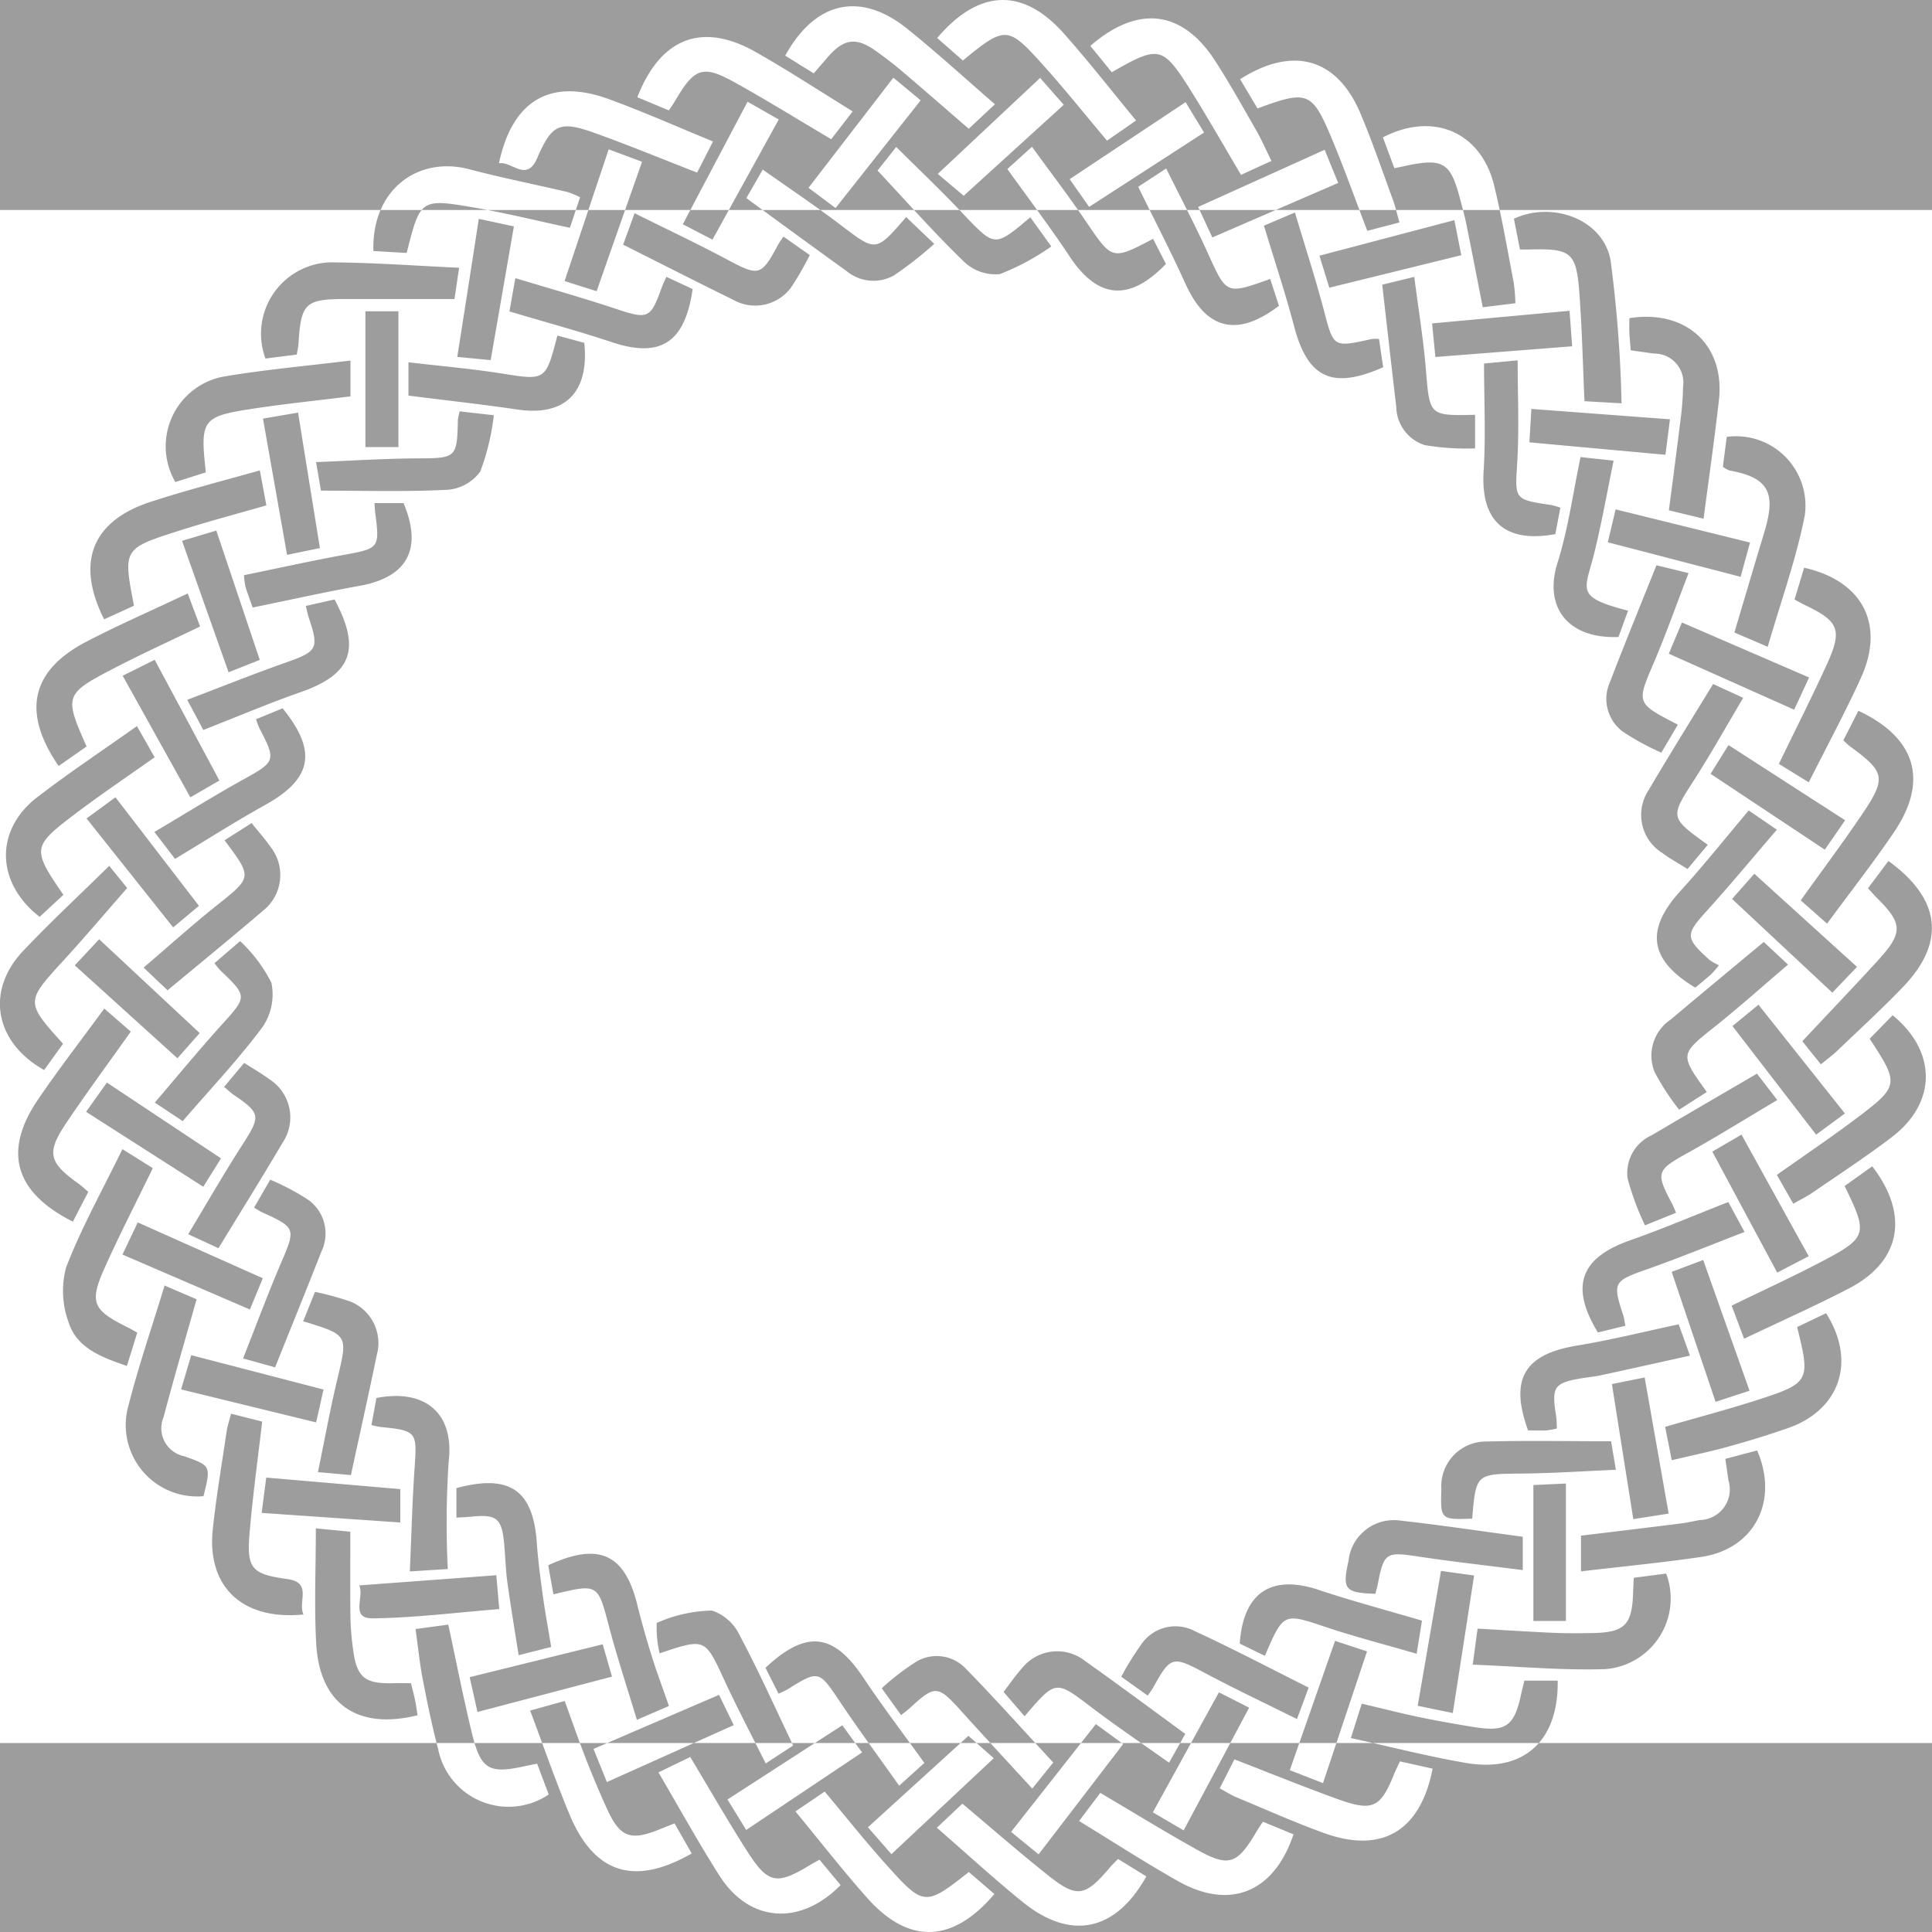 <svg xmlns="http://www.w3.org/2000/svg" width="92" height="92" viewBox="0 0 92 92">
  <defs>
    <style>
      .cls-1 {
        fill: #9d9d9d;
        fill-rule: evenodd;
      }
    </style>
  </defs>
  <path class="cls-1" d="M336.885,290.678c-2.863.715-4.67-.54-4.827-3.412-0.1-1.786-.018-3.582-0.018-5.487l1.642,0.16c0,1.4-.011,2.755.006,4.113a12.973,12.973,0,0,0,.127,1.5c0.17,1.321.558,1.638,1.905,1.6,0.264-.008.528,0,0.849,0,0.067,0.271.137,0.52,0.189,0.773S336.844,290.429,336.885,290.678Zm1.977-68.928c-0.107.726-.178,1.208-0.22,1.488-1.82,0-3.518,0-5.216,0-1.891.007-2.093,0.206-2.211,2.117-0.01.162-.049,0.323-0.082,0.529l-1.491.19a3.4,3.4,0,0,1,3.381-4.577C334.921,221.514,336.817,221.657,338.862,221.75Zm50.517-.869c-0.11-.561-0.2-1.017-0.288-1.465,1.843-.857,4.24.03,4.6,1.964a61.207,61.207,0,0,1,.525,6.825l-1.764-.1c-0.082-1.805-.119-3.537-0.253-5.261-0.141-1.806-.419-2.009-2.245-1.966C389.788,220.884,389.626,220.881,389.379,220.881Zm-11.834-4.218-1.449.663c-0.83-1.4-1.6-2.756-2.426-4.071-1.307-2.068-1.493-2.1-3.728-.814-0.33-.407-0.676-0.832-1.021-1.256,2.283-1.975,4.393-1.708,5.971.753,0.683,1.065,1.3,2.173,1.929,3.271C377.069,215.64,377.267,216.1,377.545,216.663Zm-32.923,1.729-0.484,1.455c-1.55-.331-3.033-0.7-4.535-0.959-2.577-.446-2.588-0.414-3.238,2.157l-1.585-.092c-0.084-2.95,2.147-4.532,4.562-3.894,1.547,0.408,3.12.719,4.679,1.084A4.24,4.24,0,0,1,344.622,218.392Zm-21.394,39.732c-1.081,1.525-2.113,2.922-3.079,4.362-0.946,1.411-.828,1.861.577,2.868,0.158,0.113.3,0.249,0.479,0.4-0.256.494-.5,0.958-0.734,1.42-2.782-1.4-3.335-3.354-1.66-5.817,0.974-1.433,2.039-2.805,3.154-4.33Zm17.532-41.351c0.638-3,2.454-4.064,5.225-3.055,1.651,0.6,3.261,1.32,4.969,2.018-0.3.586-.523,1.023-0.758,1.483-1.645-.64-3.24-1.3-4.862-1.882-1.695-.61-2.054-0.421-2.758,1.2C342.075,217.693,341.382,216.675,340.76,216.773ZM394.8,284.132l1.541-.2a3.373,3.373,0,0,1-2.9,4.55c-2.059.066-4.126-.129-6.311-0.213,0.089-.66.153-1.137,0.232-1.716,1.218,0.069,2.406.147,3.6,0.2,0.6,0.027,1.2.021,1.805,0.013,1.595-.021,1.949-0.365,2-1.922C394.772,284.647,394.784,284.449,394.8,284.132Zm-18.747-71.36c2.516-1.6,4.608-1.01,5.726,1.62,0.573,1.351,1.044,2.745,1.551,4.124,0.114,0.309.185,0.635,0.31,1.076l-1.53.4c-0.578-1.51-1.091-2.954-1.681-4.367-0.949-2.27-1.162-2.345-3.548-1.461Zm29.979,45.69,1.094-1.116c2.116,1.734,2.112,4.168-.049,5.811-1.219.927-2.5,1.766-3.767,2.635-0.267.184-.563,0.326-0.915,0.528l-0.783-1.373c1.261-.892,2.526-1.744,3.744-2.659C407.451,260.712,407.45,260.632,406.031,258.462ZM329.373,231.4c0.13,0.7.214,1.149,0.311,1.667-1.4.4-2.781,0.767-4.139,1.2-2.692.857-2.687,0.872-2.165,3.577l-1.421.648c-1.363-2.709-.586-4.686,2.228-5.6C325.864,232.346,327.575,231.909,329.373,231.4Zm35-17.43-1.242,1.161c-1.067-.922-2.113-1.836-3.171-2.736-0.381-.325-0.782-0.628-1.188-0.923-1-.731-1.589-0.653-2.4.3-0.192.225-.386,0.448-0.622,0.722l-1.358-.844c1.426-2.592,3.579-3.073,5.806-1.283C361.6,211.491,362.928,212.71,364.378,213.965ZM331.451,285.88c-2.924.292-4.61-1.335-4.318-4.064,0.166-1.557.43-3.1,0.66-4.656,0.038-.257.125-0.508,0.209-0.841l1.483,0.375c-0.21,1.812-.454,3.557-0.6,5.311-0.143,1.688.092,1.953,1.8,2.189C331.888,284.361,331.172,285.265,331.451,285.88Zm74.5-34.581,0.974-1.3c2.5,1.81,2.736,3.871.7,5.993-1.014,1.059-2.1,2.049-3.156,3.064-0.214.2-.458,0.377-0.762,0.626l-0.883-1.1c1.224-1.305,2.395-2.531,3.54-3.779,1.292-1.408,1.272-1.813-.075-3.133C406.2,251.574,406.116,251.474,405.954,251.3Zm-82.912,22.745c-1.238-.422-2.4-0.868-2.78-2.1a4.311,4.311,0,0,1-.11-2.593c0.728-1.89,1.728-3.675,2.681-5.63l1.446,0.905c-0.774,1.594-1.548,3.1-2.246,4.645-0.8,1.755-.644,2.1,1.076,2.949,0.117,0.058.228,0.126,0.429,0.237C323.38,272.967,323.224,273.463,323.042,274.044Zm34.564-59.738-1.021,1.324c-1.542-.914-3.011-1.823-4.517-2.664-1.6-.9-1.986-0.757-2.929.858-0.066.114-.145,0.221-0.285,0.433l-1.5-.626c1.093-2.827,3.09-3.6,5.63-2.155C354.52,212.345,356,213.314,357.606,214.306Zm-7.735,78.36c0.927,1.542,1.772,3.014,2.683,4.444,1.027,1.612,1.422,1.676,3.06.678,0.111-.067.225-0.127,0.411-0.232l1.007,1.211c-1.93,1.958-4.345,1.78-5.765-.443-1-1.569-1.9-3.206-2.909-4.924Zm14.482,6.528c-1.985,2.337-4.068,2.408-6.04.2-1.172-1.312-2.252-2.707-3.432-4.136l1.393-.945c1.006,1.2,1.958,2.4,2.978,3.532,1.738,1.935,1.823,1.925,3.885.3C363.53,298.481,363.942,298.837,364.353,299.194ZM401.177,239.8l-1.587-.681c0.473-1.584.928-3.141,1.4-4.69,0.564-1.839.368-2.669-1.631-3.023a1.354,1.354,0,0,1-.317-0.177c0.06-.468.123-0.952,0.184-1.426a3.306,3.306,0,0,1,3.713,3.76C402.526,235.641,401.8,237.655,401.177,239.8Zm-2.018,38.67,1.513-.4c1.052,2.425-.141,4.7-2.661,5.069-1.874.277-3.762,0.456-5.725,0.688v-1.7c1.557-.189,3.107-0.374,4.655-0.568,0.331-.042.66-0.107,0.987-0.176a1.457,1.457,0,0,0,1.375-1.9C399.263,279.177,399.218,278.883,399.159,278.472ZM323.52,243.577l0.844,1.484c-1.3.919-2.57,1.774-3.791,2.7-2.049,1.55-2.052,1.67-.554,3.851l-1.131,1.047c-2.083-1.611-2.152-4.126-.124-5.688C320.268,245.81,321.853,244.759,323.52,243.577Zm79.057,28.616,1.378-.659c1.448,2.271.676,4.6-1.808,5.468-0.945.332-1.9,0.622-2.87,0.891-0.834.232-1.685,0.407-2.67,0.641-0.107-.542-0.206-1.039-0.315-1.59,1.509-.437,2.953-0.817,4.373-1.273C403.18,274.86,403.217,274.764,402.577,272.193Zm-2.525.557-0.592-1.577c1.438-.7,2.858-1.351,4.241-2.075,2.226-1.166,2.262-1.325,1.137-3.62l1.316-.94c1.776,2.309,1.366,4.518-1.079,5.8C403.457,271.181,401.783,271.923,400.052,272.75Zm-66.363-46.581v1.706c-1.6.2-3.158,0.358-4.7,0.595-2.364.363-2.466,0.526-2.186,3.023l-1.453.461a3.379,3.379,0,0,1,2.355-5.032C329.64,226.6,331.6,226.425,333.689,226.169Zm29.161-14.287-1.222-1.072c1.981-2.331,4.072-2.414,6.024-.223,1.173,1.316,2.258,2.712,3.447,4.151l-1.384.96c-1.048-1.245-2.023-2.467-3.067-3.627C364.987,210.223,364.862,210.234,362.85,211.882Zm38.858,33.493c0.8-1.651,1.584-3.195,2.3-4.771,0.733-1.619.553-2.022-1.054-2.79-0.146-.07-0.287-0.152-0.5-0.265,0.157-.521.308-1.02,0.457-1.515,2.792,0.631,3.865,2.7,2.7,5.256-0.757,1.657-1.625,3.264-2.479,4.964Zm-24.57,50.374,1.457,0.6c-0.925,2.766-3.023,3.623-5.494,2.231-1.568-.883-3.08-1.866-4.716-2.865l1.01-1.34c1.567,0.925,3.043,1.833,4.554,2.678,1.565,0.876,1.948.743,2.876-.819C376.909,296.094,377,295.959,377.138,295.749Zm-15.526.285,1.216-1.145c1.393,1.17,2.7,2.315,4.059,3.395,1.4,1.117,1.775,1.046,2.964-.357,0.105-.124.224-0.235,0.387-0.406l1.349,0.831c-1.463,2.623-3.6,3.069-5.885,1.222C364.332,298.465,363.033,297.269,361.612,296.034Zm43.164-51.778c0.245-.48.484-0.946,0.72-1.409,2.75,1.288,3.352,3.34,1.688,5.79-0.99,1.459-2.08,2.85-3.181,4.346l-1.254-1.109c0.99-1.383,1.986-2.714,2.917-4.09,1.174-1.737,1.1-2.023-.559-3.234C405,244.473,404.91,244.376,404.776,244.256ZM398.123,233.7l-1.653-.4c0.2-1.514.393-2.992,0.575-4.472a12.867,12.867,0,0,0,.1-1.4,1.383,1.383,0,0,0-1.4-1.592c-0.357-.055-0.715-0.1-1.092-0.155-0.026-.335-0.053-0.6-0.064-0.862-0.01-.227,0-0.454,0-0.669,2.7-.425,4.554,1.286,4.266,3.89C398.647,229.9,398.378,231.739,398.123,233.7Zm-55.547,59.282c0.206,0.545.38,1.009,0.554,1.469a3.419,3.419,0,0,1-5.266-2.161c-0.29-1.1-.518-2.209-0.733-3.322-0.145-.751-0.22-1.515-0.343-2.394l1.558-.212c0.383,1.772.714,3.47,1.121,5.15,0.431,1.777.816,1.98,2.619,1.571C342.213,293.058,342.341,293.033,342.576,292.985Zm47.011-3.951h1.589c0.045,2.879-1.623,4.388-4.368,3.918-1.8-.308-3.57-0.765-5.482-1.184l0.52-1.639c0.933,0.221,1.822.45,2.719,0.638,0.848,0.178,1.7.325,2.558,0.467,1.576,0.262,1.977-.011,2.308-1.535C389.479,289.477,389.535,289.256,389.587,289.034Zm-64.751-18.816,1.526,0.655c-0.537,1.9-1.082,3.748-1.571,5.607a1.361,1.361,0,0,0,.987,1.869c1.271,0.454,1.271.454,0.912,1.9a3.4,3.4,0,0,1-3.568-4.333C323.606,274.02,324.245,272.164,324.836,270.218Zm24.284,25.611c0.3,0.524.558,0.979,0.818,1.434-2.728,1.565-4.642.96-5.816-1.853-0.666-1.6-1.23-3.231-1.878-4.951L343.89,290c0.339,0.928.661,1.858,1.019,2.776,0.315,0.806.652,1.606,1.011,2.393,0.6,1.309,1.1,1.5,2.445.96C348.581,296.042,348.8,295.957,349.12,295.829Zm-26.923-45.6,0.859,1.061c-1.038,1.184-2.024,2.349-3.054,3.474-1.778,1.942-1.79,1.959,0,3.941l-0.9,1.251c-2.345-1.313-2.8-3.754-1.013-5.657C319.383,252.925,320.773,251.637,322.2,250.233Zm61.464,42.649,1.559,0.347c-0.581,2.979-2.421,4.067-5.191,3.059-1.411-.513-2.785-1.128-4.172-1.706-0.241-.1-0.464-0.247-0.776-0.417,0.25-.489.482-0.944,0.7-1.378,1.708,0.659,3.312,1.313,4.94,1.9,1.676,0.6,2.03.4,2.7-1.287C383.487,293.245,383.561,293.1,383.661,292.882ZM383.4,217.011l-0.548-1.47c2.4-1.241,4.674-.256,5.3,2.3,0.37,1.52.631,3.067,0.928,4.6a9.484,9.484,0,0,1,.082,1l-1.555.189c-0.266-1.354-.523-2.682-0.792-4.008-0.08-.392-0.189-0.777-0.291-1.164-0.451-1.716-.809-1.936-2.547-1.57Zm-57.461,20.247c0.232,0.621.405,1.083,0.589,1.574-1.43.692-2.824,1.325-4.179,2.032-2.269,1.183-2.289,1.289-1.226,3.682l-1.331.93c-1.761-2.562-1.319-4.545,1.321-5.92C322.676,238.745,324.291,238.041,325.943,237.258Zm-0.958,18.9-1.142-1.082c1.194-1.019,2.305-2.02,3.471-2.951,1.7-1.356,1.715-1.334.382-3.112l1.291-.82c0.315,0.4.627,0.743,0.891,1.123a2.167,2.167,0,0,1-.36,3.06C328.05,253.629,326.55,254.851,324.985,256.153Zm34.931,34.517-0.924-1.283a11.746,11.746,0,0,1,1.69-1.293,1.906,1.906,0,0,1,2.321.369c1.4,1.431,2.731,2.924,4.156,4.461l-1,1.242c-1.167-1.272-2.279-2.469-3.372-3.681-1.128-1.253-1.248-1.267-2.467-.145C360.223,290.428,360.117,290.506,359.916,290.67Zm11.742-.931-1.262-.9a13.622,13.622,0,0,1,1.037-1.653,1.968,1.968,0,0,1,2.463-.52c1.81,0.836,3.577,1.766,5.425,2.69l-0.556,1.5c-1.535-.766-3.01-1.46-4.446-2.227-1.455-.776-1.583-0.765-2.38.688C371.877,289.426,371.8,289.531,371.658,289.739Zm-6.689-72.69c0.358-.324.7-0.633,1.177-1.064,0.885,1.219,1.765,2.37,2.579,3.567,1.245,1.832,1.226,1.845,3.188.816l0.611,1.195c-1.739,1.811-3.239,1.665-4.574-.338C367.026,219.839,366.016,218.509,364.969,217.049Zm-37.3,43.711,0.963-1.151c0.424,0.273.825,0.5,1.195,0.775a2.157,2.157,0,0,1,.642,3.012c-0.983,1.666-2.007,3.307-3.062,5.038l-1.442-.667c0.876-1.452,1.685-2.862,2.562-4.228,0.906-1.413.911-1.524-.446-2.444C327.951,261,327.832,260.889,327.674,260.76Zm64.592-30,1.581,0.171c-0.312,1.515-.564,2.95-0.911,4.362-0.45,1.838-.964,2.116,1.6,2.782l-0.456,1.252c-2.406.1-3.569-1.415-2.906-3.522C391.674,234.2,391.9,232.5,392.266,230.756Zm-26.195-11.417,1,1.387a11.517,11.517,0,0,1-2.443,1.316,2.162,2.162,0,0,1-1.7-.576c-1.413-1.361-2.714-2.84-4.132-4.354l0.891-1.122c1.109,1.1,2.192,2.129,3.211,3.212C364.378,220.768,364.359,220.786,366.071,219.339Zm11.166,68.5-1.193-.58c0.165-2.441,1.508-3.311,3.767-2.556,1.58,0.528,3.194.955,4.911,1.462-0.07.434-.145,0.906-0.253,1.577-1.49-.434-2.9-0.8-4.277-1.254C378.12,285.8,378.128,285.775,377.237,287.836ZM330.1,274.111l-1.525-.424c0.618-1.564,1.18-3.08,1.816-4.565,0.69-1.609.694-1.667-.884-2.381-0.117-.053-0.225-0.126-0.41-0.231l0.772-1.335a11.543,11.543,0,0,1,1.842.981,1.982,1.982,0,0,1,.593,2.444C331.6,270.4,330.87,272.188,330.1,274.111Zm57.57-47.8,1.6-.152c0,1.667.075,3.26-.02,4.842-0.108,1.788-.175,1.782,1.633,2.05a3.324,3.324,0,0,1,.42.127c-0.086.45-.165,0.863-0.241,1.257-2.429.441-3.566-.645-3.412-3.027C387.755,229.75,387.669,228.08,387.669,226.31Zm1.843,55.869v1.586c-1.712-.22-3.353-0.4-4.984-0.647-1.526-.231-1.632-0.184-1.918,1.311-0.031.16-.082,0.316-0.121,0.466-1.453-.051-1.576-0.206-1.276-1.567a2.17,2.17,0,0,1,2.392-1.929C385.555,281.616,387.5,281.909,389.512,282.179Zm7.3-15.43-1.481.6a13.009,13.009,0,0,1-.827-2.233,1.969,1.969,0,0,1,1.145-2.056c1.635-.965,3.276-1.918,5.014-2.934l0.969,1.255c-1.45.859-2.821,1.714-4.232,2.5-1.519.842-1.576,0.939-.782,2.431C396.677,266.423,396.721,266.542,396.812,266.749Zm4.177-12.894,1.153,1.079c-1.195,1.017-2.305,2.011-3.467,2.939-1.68,1.34-1.7,1.319-.4,3.125l-1.316.844a11.5,11.5,0,0,1-1.163-1.783,2.061,2.061,0,0,1,.748-2.5C398,256.336,399.464,255.124,400.989,253.855Zm-35.2,36.871c-0.346-.4-0.645-0.747-1-1.159,0.286-.371.563-0.786,0.894-1.15a2.143,2.143,0,0,1,2.981-.328c1.577,1.118,3.128,2.273,4.776,3.475l-0.771,1.373c-1.266-.9-2.5-1.73-3.685-2.629C367.266,289,367.282,288.982,365.79,290.726Zm31.149-18.663c0.158,0.439.312,0.868,0.535,1.49-1.455.322-2.836,0.631-4.22,0.931-0.293.063-.593,0.091-0.889,0.139-1.362.223-1.489,0.405-1.268,1.776,0.032,0.194.028,0.393,0.042,0.624a3.768,3.768,0,0,1-.5.09c-0.3.014-.594,0-0.874,0-0.891-2.455-.171-3.625,2.331-4.039C393.694,272.814,395.275,272.416,396.939,272.063Zm-48.085,18.174-1.527.659c-0.459-1.527-.938-2.97-1.325-4.437-0.54-2.046-.51-2.054-2.648-1.54-0.085-.471-0.168-0.937-0.248-1.384,2.422-1.12,3.654-.538,4.251,1.917,0.2,0.809.428,1.61,0.676,2.405C348.27,288.615,348.55,289.361,348.854,290.237Zm51.42-42.644,1.338,0.916c-1.155,1.344-2.219,2.629-3.337,3.865-1.018,1.127-1.038,1.277.118,2.326a2.445,2.445,0,0,0,.46.263,5.235,5.235,0,0,1-.369.431c-0.25.221-.51,0.429-0.756,0.635-2.2-1.318-2.39-2.757-.709-4.6C398.12,250.221,399.138,248.937,400.274,247.593ZM336.45,227.838v-1.585c1.507,0.176,2.958.3,4.392,0.525,2.143,0.341,2.137.373,2.7-1.8l1.281,0.348c0.244,2.383-.934,3.514-3.2,3.173C339.938,228.251,338.246,228.066,336.45,227.838Zm46.37-5.281,1.526-.372c0.194,1.509.432,2.946,0.552,4.392,0.184,2.222.149,2.225,2.344,2.176v1.6a12.088,12.088,0,0,1-2.392-.156,1.945,1.945,0,0,1-1.36-1.819C383.266,226.49,383.054,224.6,382.82,222.557ZM353.451,288.42c1.937-1.82,3.243-1.657,4.656.461,0.908,1.36,1.9,2.663,2.911,4.068l-1.2,1.084c-0.97-1.37-1.936-2.675-2.838-4.024-0.977-1.462-1-1.49-2.482-.56a4.539,4.539,0,0,1-.426.2Zm-0.13-71.345c1.278,0.905,2.521,1.734,3.708,2.637,1.688,1.283,1.671,1.307,3.122-.375l1.337,1.277a17.854,17.854,0,0,1-1.916,1.5,2,2,0,0,1-2.264-.211c-1.57-1.126-3.125-2.271-4.768-3.468Zm45,32.155-0.963,1.152c-0.432-.272-0.836-0.493-1.2-0.763a2.138,2.138,0,0,1-.649-3c0.981-1.667,2.007-3.308,3.067-5.047l1.434,0.658c-0.8,1.349-1.529,2.648-2.33,3.9C396.526,247.931,396.5,247.916,398.325,249.23Zm-51.648-28.578,0.546-1.5c1.541,0.768,3.015,1.463,4.451,2.23,1.455,0.776,1.585.763,2.366-.7,0.062-.117.143-0.224,0.268-0.419l1.257,0.884a15.169,15.169,0,0,1-.873,1.516,2.12,2.12,0,0,1-2.78.609C350.207,222.439,348.516,221.576,346.677,220.652Zm-20.76,21.674c1.667-.634,3.178-1.241,4.712-1.781,1.484-.523,1.576-0.656,1.076-2.144-0.051-.15-0.079-0.308-0.139-0.547l1.369-.307c1.273,2.373.805,3.56-1.6,4.406-1.537.54-3.041,1.178-4.651,1.808C326.478,243.375,326.247,242.943,325.917,242.326Zm56.754-17.186c0.068,0.467.133,0.917,0.2,1.346-2.442,1.083-3.6.508-4.246-1.958-0.413-1.573-.931-3.119-1.433-4.782l1.476-.627c0.477,1.6.969,3.106,1.372,4.636,0.472,1.794.44,1.8,2.284,1.388A1.858,1.858,0,0,1,382.671,225.14ZM325.7,262.387l-1.328-.884c1.1-1.284,2.133-2.542,3.224-3.747,1.167-1.288,1.189-1.321-.1-2.543-0.092-.088-0.164-0.2-0.287-0.344l1.224-1.055a7.091,7.091,0,0,1,1.491,1.983,2.748,2.748,0,0,1-.423,2.11C328.348,259.455,327.01,260.867,325.7,262.387Zm73.6,3.853c0.237,0.438.469,0.864,0.773,1.425-1.622.625-3.127,1.242-4.659,1.783-1.579.558-1.633,0.61-1.115,2.192,0.04,0.122.052,0.253,0.1,0.491l-1.309.32c-1.342-2.2-.832-3.557,1.529-4.386C396.15,267.527,397.65,266.887,399.3,266.24Zm-2.4-22.735-0.788,1.335a12.279,12.279,0,0,1-1.851-1.01,1.949,1.949,0,0,1-.593-2.357c0.7-1.834,1.447-3.646,2.211-5.557l1.528,0.375c-0.575,1.493-1.071,2.9-1.652,4.263C394.927,242.489,394.9,242.478,396.893,243.505ZM325.335,249.9l-0.982-1.283c1.445-.855,2.819-1.713,4.235-2.5,1.525-.842,1.571-0.9.773-2.421a4.629,4.629,0,0,1-.171-0.445l1.268-.523c1.669,2.055,1.4,3.364-.827,4.6C328.206,248.121,326.829,249,325.335,249.9Zm13.4,31.369v-1.407c2.544-.685,3.657.1,3.829,2.618,0.057,0.833.169,1.664,0.283,2.492,0.109,0.789.254,1.574,0.4,2.454l-1.551.394c-0.184-1.18-.375-2.312-0.532-3.448-0.082-.6-0.1-1.2-0.151-1.8-0.113-1.292-.344-1.479-1.641-1.344C339.174,281.247,338.981,281.252,338.731,281.268Zm0.16-52.68c0.492,0.056.916,0.105,1.621,0.184a11.317,11.317,0,0,1-.645,2.679,2.128,2.128,0,0,1-1.565.871c-1.958.1-3.925,0.041-6.023,0.041-0.038-.221-0.119-0.7-0.232-1.36,1.7-.065,3.286-0.17,4.877-0.177,1.778-.007,1.843-0.032,1.875-1.83A2.713,2.713,0,0,1,338.891,228.588ZM371.2,217.894l1.333-.871c0.682,1.378,1.376,2.692,1.989,4.043,0.889,1.959.864,1.97,2.963,1.218l0.417,1.278c-1.989,1.519-3.472,1.132-4.453-1.052C372.763,220.991,371.99,219.514,371.2,217.894Zm-29.656,4.353c1.664,0.5,3.229.943,4.77,1.455s1.658,0.484,2.189-.989c0.054-.15.126-0.294,0.229-0.531l1.251,0.583c-0.369,2.575-1.544,3.3-3.867,2.523-1.574-.524-3.178-0.958-4.857-1.458C341.342,223.351,341.427,222.877,341.541,222.247Zm-10.106,49.669,0.562-1.4a14.769,14.769,0,0,1,1.68.46,2.133,2.133,0,0,1,1.261,2.554c-0.385,1.861-.8,3.716-1.231,5.711l-1.57-.14c0.318-1.538.582-3,.929-4.451C333.564,272.569,333.59,272.576,331.435,271.916Zm-2.406-33.985c-0.128-.364-0.244-0.674-0.343-0.989a3.928,3.928,0,0,1-.071-0.552c1.611-.33,3.193-0.681,4.786-0.972,1.642-.3,1.685-0.326,1.464-1.988-0.017-.13-0.02-0.263-0.035-0.474h1.383c0.919,2.183.183,3.537-2.105,3.943C332.441,237.2,330.789,237.57,329.029,237.931Zm19.379,49.8a5.262,5.262,0,0,1-.137-1.448,6.768,6.768,0,0,1,2.624-.59,2.246,2.246,0,0,1,1.335,1.2c0.892,1.669,1.664,3.4,2.537,5.226l-1.308.855c-0.683-1.368-1.361-2.648-1.967-3.961C350.567,287.007,350.588,287,348.408,287.731Zm-10.084-4.015-1.811.113c0.077-1.718.116-3.333,0.228-4.944,0.12-1.709.1-1.766-1.65-1.936a4.118,4.118,0,0,1-.405-0.09c0.08-.438.16-0.873,0.236-1.288,2.285-.447,3.72.693,3.44,3.034A43.979,43.979,0,0,0,338.324,283.716Zm48.781-2.4c-1.5.055-1.523,0.036-1.47-1.392a2.125,2.125,0,0,1,2.15-2.28c1.926-.052,3.856-0.013,5.93-0.013,0.037,0.221.117,0.7,0.229,1.359-1.543.065-3,.165-4.452,0.179C387.285,279.19,387.285,279.165,387.105,281.316Zm-53,3.179,6.526-.484c0.04,0.461.082,0.938,0.141,1.612-2.057.164-4.036,0.417-6.018,0.441C333.663,286.077,334.353,285.061,334.108,284.5Zm28.783-66.172-1.234-1.042,4.873-4.571c0.438,0.5.78,0.888,1.126,1.28Zm41.973,29.737-0.968,1.4-5.44-3.611c0.254-.405.514-0.823,0.854-1.369Zm-6.326,15.78,1.391-.81c1.073,1.943,2.11,3.823,3.2,5.789l-1.5.781C400.6,267.686,399.59,265.8,398.538,263.84ZM385.351,226c-0.048-.494-0.092-0.946-0.156-1.6l6.545-.6c0.048,0.651.084,1.133,0.125,1.69Zm11.116,14.129c0.207-.491.385-0.916,0.625-1.487l6.055,2.619c-0.286.618-.49,1.06-0.71,1.534Zm-73.635,28.612c0.29-.611.5-1.054,0.726-1.532l5.957,2.66c-0.178.43-.364,0.879-0.615,1.488Zm22.578-45.875-1.525-.482,2.1-6.273,1.589,0.592C346.842,218.783,346.133,220.805,345.41,222.869Zm54.07,28.941,1.059-1.2,4.89,4.435-1.175,1.228Zm-67.427,24.926-6.43-1.571c0.195-.656.334-1.126,0.483-1.63l6.3,1.636C332.3,275.628,332.2,276.094,332.053,276.736Zm44.43,13.584-3.119,5.844c-0.566-.331-1.01-0.592-1.466-0.86l3.146-5.714Zm17.079-55.494c0.112-.472.224-0.939,0.373-1.567l6.4,1.579c-0.179.651-.307,1.12-0.448,1.633Zm-41.028,61.317-0.892-1.45,5.468-3.534c0.252,0.346.534,0.734,0.942,1.293Zm44.07-26.576,1.5-.564,2.208,6.225-1.618.529Zm-76.043-14.595,1.16-1.243,4.788,4.468-1.06,1.2ZM369.184,291.1l1.3,0.95-4.027,5.253-1.31-1.071ZM359.541,212.7l1.3,1.078-4.051,5.129-1.289-.964Zm34.217,62.209,1.559-.316,1.143,6.483-1.684.264C394.432,279.166,394.1,277.079,393.758,274.911Zm-24.895-56.056-0.925-1.322,5.519-3.666c0.351,0.579.617,1.016,0.879,1.447Zm-43.195,15.9,1.633-.487c0.694,2.066,1.362,4.053,2.07,6.158l-1.486.589ZM380,293.91l-1.58-.617,2.154-6.156,1.523,0.5Zm-5.946-75.056,6.026-2.721c0.253,0.622.447,1.1,0.642,1.579l-5.992,2.595Zm12.126,71.719-1.671-.345c0.377-2.181.738-4.273,1.11-6.422l1.577,0.218C386.861,286.192,386.532,288.313,386.181,290.573ZM332.234,235.1l-1.565.321c-0.385-2.177-.757-4.285-1.147-6.487l1.672-.286C331.54,230.8,331.876,232.885,332.234,235.1Zm13.027,57.182,5.979-2.575,0.7,1.442L345.9,293.86ZM321.1,261.944l0.989-1.394,5.436,3.611-0.847,1.351Zm18.7-42.522,1.671,0.358c-0.371,2.139-.728,4.2-1.106,6.368l-1.59-.152C339.124,223.782,339.454,221.664,339.8,219.422Zm-0.063,71.1c-0.154-.687-0.256-1.141-0.372-1.657L345.7,287.3c0.123,0.427.256,0.889,0.442,1.539Zm65.115-28.5-1.37,1.009c-1.319-1.713-2.615-3.394-3.982-5.17,0.343-.283.715-0.589,1.237-1.017Zm-83.73-14.048,1.376-1.008,3.975,5.169-1.227,1.027Zm75.4-19.007c-0.093.728-.154,1.209-0.215,1.689l-6.478-.592c0.028-.474.055-0.929,0.093-1.592Zm-60.549,1.324h-1.572v-6.468h1.572v6.468Zm14.954-9.879c-0.424-.219-0.828-0.43-1.412-0.733,1.022-1.936,2.022-3.829,3.083-5.835l1.485,0.846Zm35.329-.929c0.142,0.72.236,1.2,0.33,1.669L380.3,222.7l-0.47-1.524ZM363.115,291.66l1.208,1.064-4.874,4.57-1.118-1.281Zm-33.654-10.617c0.089-.7.152-1.179,0.217-1.682l6.383,0.549v1.59Zm-6.619-39.865,1.524-.759c1.021,1.9,2.022,3.773,3.082,5.749l-1.384.8Zm68.725,45.01h-1.549v-6.471l1.549-.073v6.544ZM300,181H427v38H300V181Zm9,111H436v38H309V292Z" transform="translate(-317 -209)"/>
</svg>
